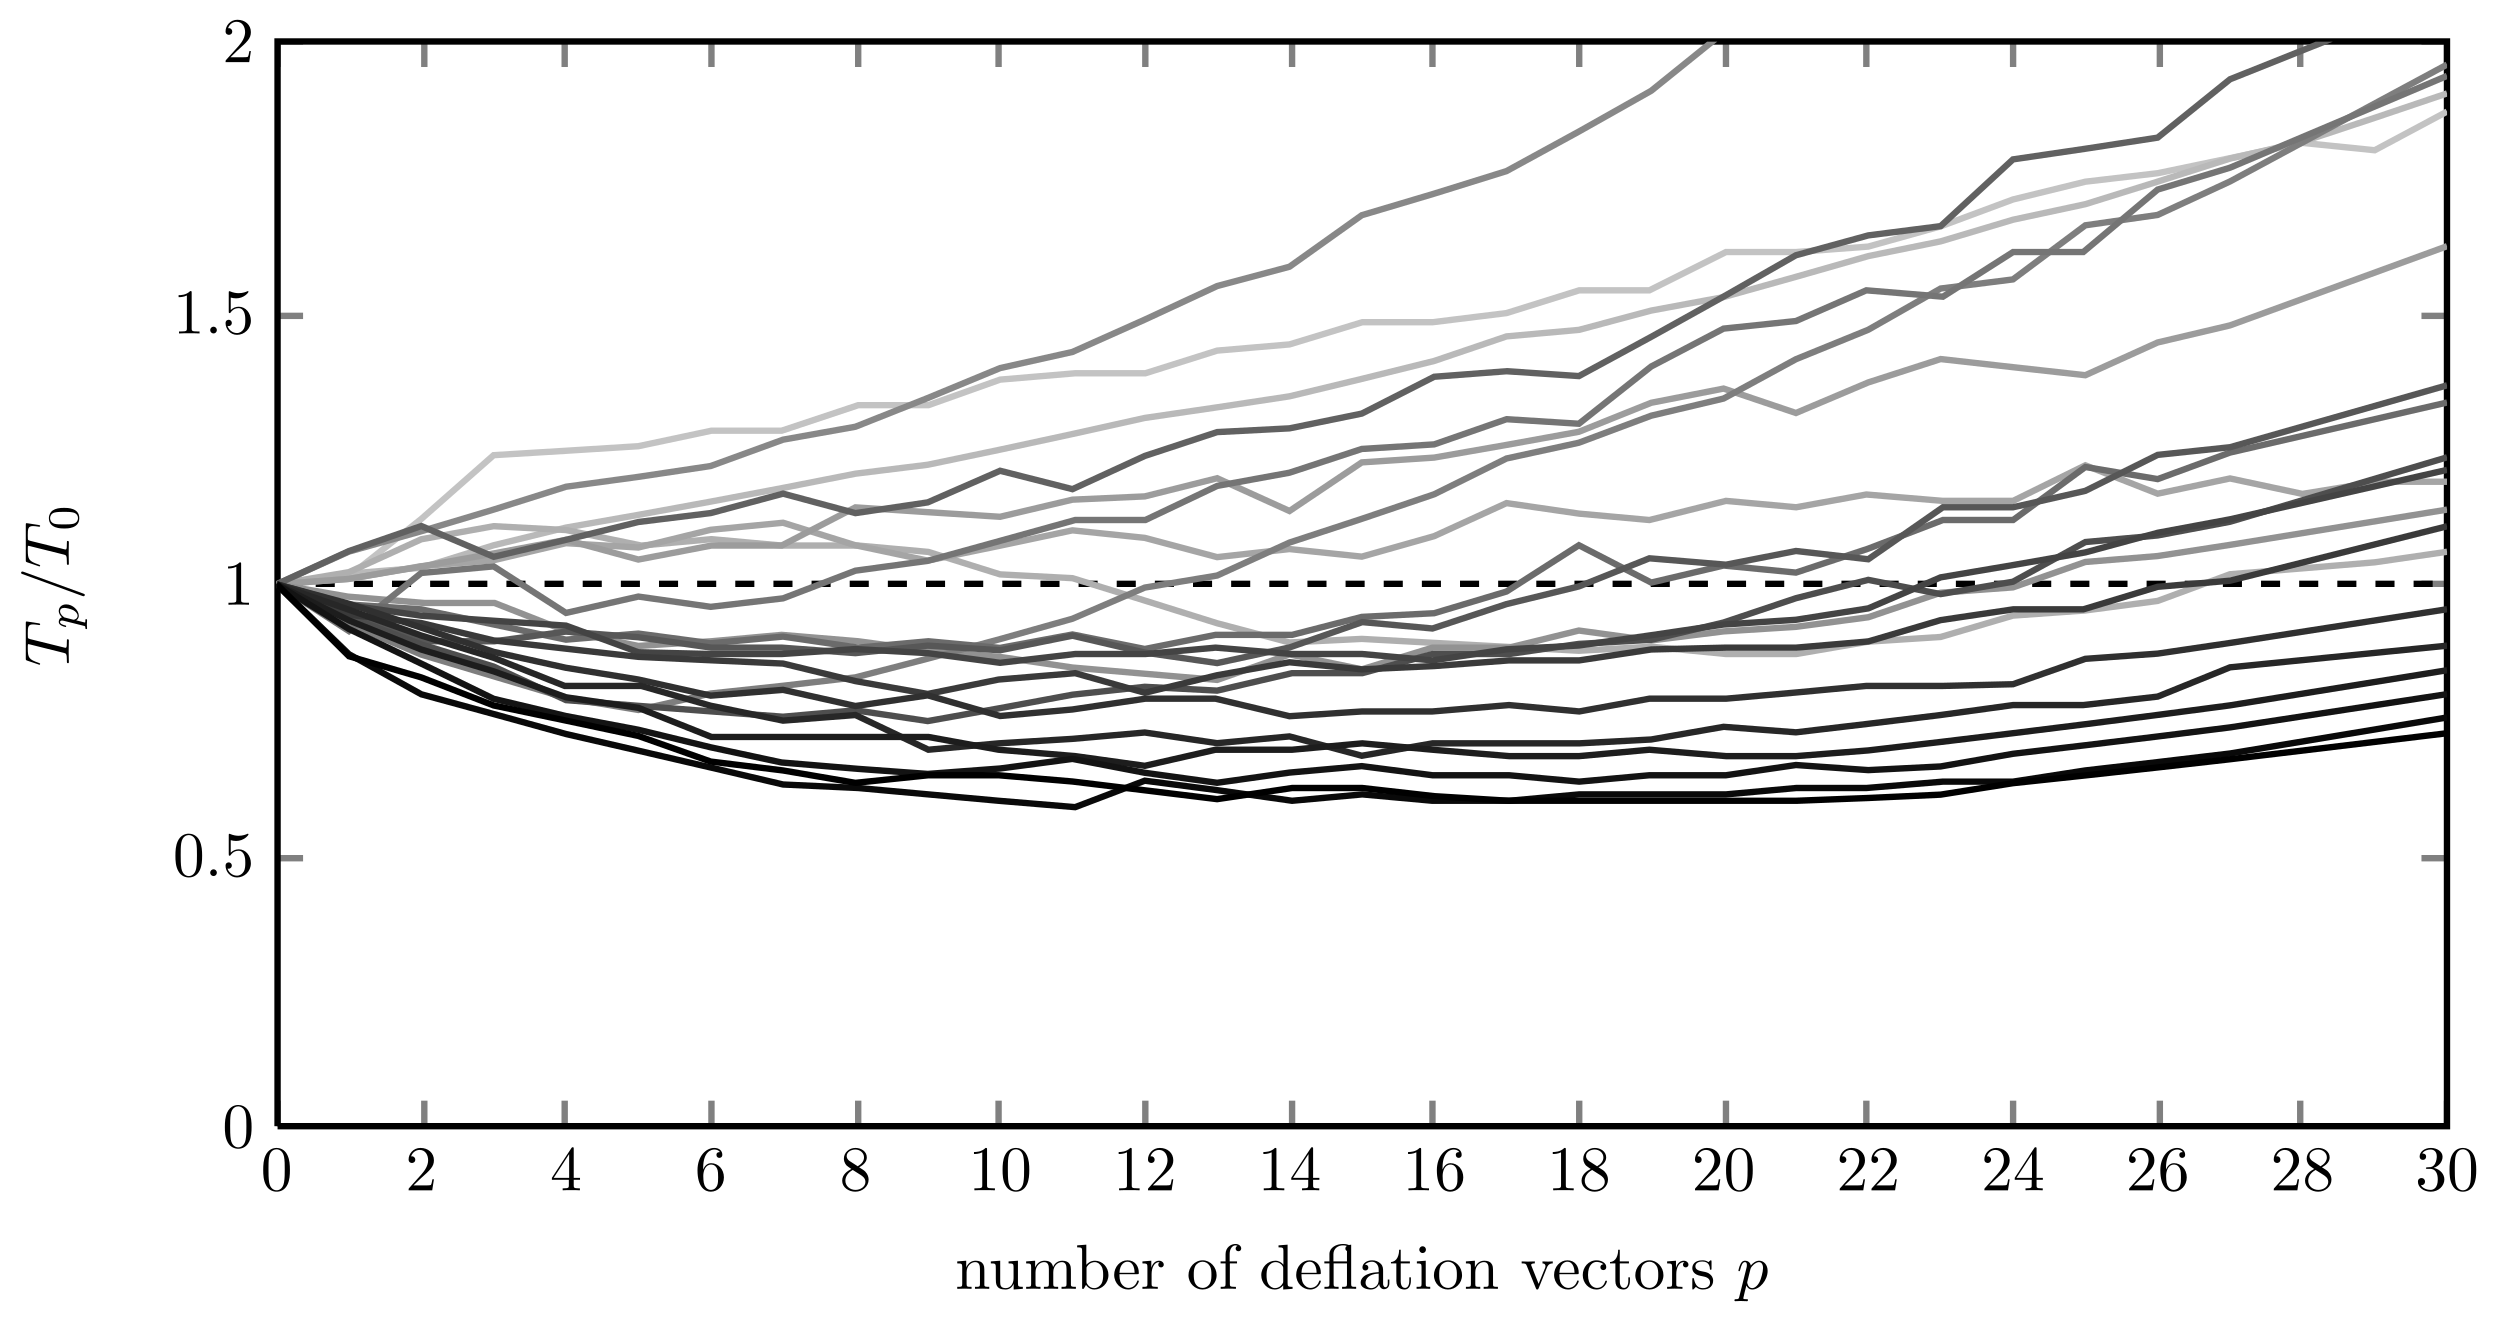 <?xml version="1.0" encoding="UTF-8"?>
<svg xmlns="http://www.w3.org/2000/svg" xmlns:xlink="http://www.w3.org/1999/xlink" width="391.809pt" height="207.248pt" viewBox="0 0 391.809 207.248" version="1.1">
<defs>
<g>
<symbol overflow="visible" id="glyph0-0">
<path style="stroke:none;" d=""/>
</symbol>
<symbol overflow="visible" id="glyph0-1">
<path style="stroke:none;" d="M 4.578 -3.188 C 4.578 -3.984 4.531 -4.781 4.188 -5.516 C 3.734 -6.484 2.906 -6.641 2.5 -6.641 C 1.891 -6.641 1.172 -6.375 0.75 -5.453 C 0.438 -4.766 0.391 -3.984 0.391 -3.188 C 0.391 -2.438 0.422 -1.547 0.844 -0.781 C 1.266 0.016 2 0.219 2.484 0.219 C 3.016 0.219 3.781 0.016 4.219 -0.938 C 4.531 -1.625 4.578 -2.406 4.578 -3.188 Z M 2.484 0 C 2.094 0 1.5 -0.25 1.328 -1.203 C 1.219 -1.797 1.219 -2.719 1.219 -3.312 C 1.219 -3.953 1.219 -4.609 1.297 -5.141 C 1.484 -6.328 2.234 -6.422 2.484 -6.422 C 2.812 -6.422 3.469 -6.234 3.656 -5.25 C 3.766 -4.688 3.766 -3.938 3.766 -3.312 C 3.766 -2.562 3.766 -1.891 3.656 -1.25 C 3.5 -0.297 2.938 0 2.484 0 Z "/>
</symbol>
<symbol overflow="visible" id="glyph0-2">
<path style="stroke:none;" d="M 1.266 -0.766 L 2.328 -1.797 C 3.875 -3.172 4.469 -3.703 4.469 -4.703 C 4.469 -5.844 3.578 -6.641 2.359 -6.641 C 1.234 -6.641 0.5 -5.719 0.5 -4.828 C 0.5 -4.281 1 -4.281 1.031 -4.281 C 1.203 -4.281 1.547 -4.391 1.547 -4.812 C 1.547 -5.062 1.359 -5.328 1.016 -5.328 C 0.938 -5.328 0.922 -5.328 0.891 -5.312 C 1.109 -5.969 1.656 -6.328 2.234 -6.328 C 3.141 -6.328 3.562 -5.516 3.562 -4.703 C 3.562 -3.906 3.078 -3.125 2.516 -2.5 L 0.609 -0.375 C 0.5 -0.266 0.5 -0.234 0.5 0 L 4.203 0 L 4.469 -1.734 L 4.234 -1.734 C 4.172 -1.438 4.109 -1 4 -0.844 C 3.938 -0.766 3.281 -0.766 3.062 -0.766 Z "/>
</symbol>
<symbol overflow="visible" id="glyph0-3">
<path style="stroke:none;" d="M 2.938 -1.641 L 2.938 -0.781 C 2.938 -0.422 2.906 -0.312 2.172 -0.312 L 1.969 -0.312 L 1.969 0 C 2.375 -0.031 2.891 -0.031 3.312 -0.031 C 3.734 -0.031 4.25 -0.031 4.672 0 L 4.672 -0.312 L 4.453 -0.312 C 3.719 -0.312 3.703 -0.422 3.703 -0.781 L 3.703 -1.641 L 4.688 -1.641 L 4.688 -1.953 L 3.703 -1.953 L 3.703 -6.484 C 3.703 -6.688 3.703 -6.75 3.531 -6.75 C 3.453 -6.75 3.422 -6.75 3.344 -6.625 L 0.281 -1.953 L 0.281 -1.641 Z M 2.984 -1.953 L 0.562 -1.953 L 2.984 -5.672 Z "/>
</symbol>
<symbol overflow="visible" id="glyph0-4">
<path style="stroke:none;" d="M 1.312 -3.266 L 1.312 -3.516 C 1.312 -6.031 2.547 -6.391 3.062 -6.391 C 3.297 -6.391 3.719 -6.328 3.938 -5.984 C 3.781 -5.984 3.391 -5.984 3.391 -5.547 C 3.391 -5.234 3.625 -5.078 3.844 -5.078 C 4 -5.078 4.312 -5.172 4.312 -5.562 C 4.312 -6.156 3.875 -6.641 3.047 -6.641 C 1.766 -6.641 0.422 -5.359 0.422 -3.156 C 0.422 -0.484 1.578 0.219 2.5 0.219 C 3.609 0.219 4.562 -0.719 4.562 -2.031 C 4.562 -3.297 3.672 -4.25 2.562 -4.25 C 1.891 -4.25 1.516 -3.75 1.312 -3.266 Z M 2.5 -0.062 C 1.875 -0.062 1.578 -0.656 1.516 -0.812 C 1.328 -1.281 1.328 -2.078 1.328 -2.25 C 1.328 -3.031 1.656 -4.031 2.547 -4.031 C 2.719 -4.031 3.172 -4.031 3.484 -3.406 C 3.656 -3.047 3.656 -2.531 3.656 -2.047 C 3.656 -1.562 3.656 -1.062 3.484 -0.703 C 3.188 -0.109 2.734 -0.062 2.5 -0.062 Z "/>
</symbol>
<symbol overflow="visible" id="glyph0-5">
<path style="stroke:none;" d="M 1.625 -4.562 C 1.172 -4.859 1.125 -5.188 1.125 -5.359 C 1.125 -5.969 1.781 -6.391 2.484 -6.391 C 3.203 -6.391 3.844 -5.875 3.844 -5.156 C 3.844 -4.578 3.453 -4.109 2.859 -3.766 Z M 3.078 -3.609 C 3.797 -3.984 4.281 -4.5 4.281 -5.156 C 4.281 -6.078 3.406 -6.641 2.5 -6.641 C 1.5 -6.641 0.688 -5.906 0.688 -4.969 C 0.688 -4.797 0.703 -4.344 1.125 -3.875 C 1.234 -3.766 1.609 -3.516 1.859 -3.344 C 1.281 -3.047 0.422 -2.5 0.422 -1.5 C 0.422 -0.453 1.438 0.219 2.484 0.219 C 3.609 0.219 4.562 -0.609 4.562 -1.672 C 4.562 -2.031 4.453 -2.484 4.062 -2.906 C 3.875 -3.109 3.719 -3.203 3.078 -3.609 Z M 2.078 -3.188 L 3.312 -2.406 C 3.594 -2.219 4.062 -1.922 4.062 -1.312 C 4.062 -0.578 3.312 -0.062 2.5 -0.062 C 1.641 -0.062 0.922 -0.672 0.922 -1.5 C 0.922 -2.078 1.234 -2.719 2.078 -3.188 Z "/>
</symbol>
<symbol overflow="visible" id="glyph0-6">
<path style="stroke:none;" d="M 2.938 -6.375 C 2.938 -6.625 2.938 -6.641 2.703 -6.641 C 2.078 -6 1.203 -6 0.891 -6 L 0.891 -5.688 C 1.094 -5.688 1.672 -5.688 2.188 -5.953 L 2.188 -0.781 C 2.188 -0.422 2.156 -0.312 1.266 -0.312 L 0.953 -0.312 L 0.953 0 C 1.297 -0.031 2.156 -0.031 2.562 -0.031 C 2.953 -0.031 3.828 -0.031 4.172 0 L 4.172 -0.312 L 3.859 -0.312 C 2.953 -0.312 2.938 -0.422 2.938 -0.781 Z "/>
</symbol>
<symbol overflow="visible" id="glyph0-7">
<path style="stroke:none;" d="M 2.891 -3.516 C 3.703 -3.781 4.281 -4.469 4.281 -5.266 C 4.281 -6.078 3.406 -6.641 2.453 -6.641 C 1.453 -6.641 0.688 -6.047 0.688 -5.281 C 0.688 -4.953 0.906 -4.766 1.203 -4.766 C 1.5 -4.766 1.703 -4.984 1.703 -5.281 C 1.703 -5.766 1.234 -5.766 1.094 -5.766 C 1.391 -6.266 2.047 -6.391 2.406 -6.391 C 2.828 -6.391 3.375 -6.172 3.375 -5.281 C 3.375 -5.156 3.344 -4.578 3.094 -4.141 C 2.797 -3.656 2.453 -3.625 2.203 -3.625 C 2.125 -3.609 1.891 -3.594 1.812 -3.594 C 1.734 -3.578 1.672 -3.562 1.672 -3.469 C 1.672 -3.359 1.734 -3.359 1.906 -3.359 L 2.344 -3.359 C 3.156 -3.359 3.531 -2.688 3.531 -1.703 C 3.531 -0.344 2.844 -0.062 2.406 -0.062 C 1.969 -0.062 1.219 -0.234 0.875 -0.812 C 1.219 -0.766 1.531 -0.984 1.531 -1.359 C 1.531 -1.719 1.266 -1.922 0.984 -1.922 C 0.734 -1.922 0.422 -1.781 0.422 -1.344 C 0.422 -0.438 1.344 0.219 2.438 0.219 C 3.656 0.219 4.562 -0.688 4.562 -1.703 C 4.562 -2.516 3.922 -3.297 2.891 -3.516 Z "/>
</symbol>
<symbol overflow="visible" id="glyph0-8">
<path style="stroke:none;" d="M 4.469 -2 C 4.469 -3.188 3.656 -4.188 2.578 -4.188 C 2.109 -4.188 1.672 -4.031 1.312 -3.672 L 1.312 -5.625 C 1.516 -5.562 1.844 -5.5 2.156 -5.5 C 3.391 -5.5 4.094 -6.406 4.094 -6.531 C 4.094 -6.594 4.062 -6.641 3.984 -6.641 C 3.984 -6.641 3.953 -6.641 3.906 -6.609 C 3.703 -6.516 3.219 -6.312 2.547 -6.312 C 2.156 -6.312 1.688 -6.391 1.219 -6.594 C 1.141 -6.625 1.125 -6.625 1.109 -6.625 C 1 -6.625 1 -6.547 1 -6.391 L 1 -3.438 C 1 -3.266 1 -3.188 1.141 -3.188 C 1.219 -3.188 1.234 -3.203 1.281 -3.266 C 1.391 -3.422 1.75 -3.969 2.562 -3.969 C 3.078 -3.969 3.328 -3.516 3.406 -3.328 C 3.562 -2.953 3.594 -2.578 3.594 -2.078 C 3.594 -1.719 3.594 -1.125 3.344 -0.703 C 3.109 -0.312 2.734 -0.062 2.281 -0.062 C 1.562 -0.062 0.984 -0.594 0.812 -1.172 C 0.844 -1.172 0.875 -1.156 0.984 -1.156 C 1.312 -1.156 1.484 -1.406 1.484 -1.641 C 1.484 -1.891 1.312 -2.141 0.984 -2.141 C 0.844 -2.141 0.5 -2.062 0.5 -1.609 C 0.5 -0.75 1.188 0.219 2.297 0.219 C 3.453 0.219 4.469 -0.734 4.469 -2 Z "/>
</symbol>
<symbol overflow="visible" id="glyph0-9">
<path style="stroke:none;" d="M 1.094 -3.422 L 1.094 -0.75 C 1.094 -0.312 0.984 -0.312 0.312 -0.312 L 0.312 0 C 0.672 -0.016 1.172 -0.031 1.453 -0.031 C 1.703 -0.031 2.219 -0.016 2.562 0 L 2.562 -0.312 C 1.891 -0.312 1.781 -0.312 1.781 -0.75 L 1.781 -2.594 C 1.781 -3.625 2.5 -4.188 3.125 -4.188 C 3.766 -4.188 3.875 -3.656 3.875 -3.078 L 3.875 -0.75 C 3.875 -0.312 3.766 -0.312 3.094 -0.312 L 3.094 0 C 3.438 -0.016 3.953 -0.031 4.219 -0.031 C 4.469 -0.031 5 -0.016 5.328 0 L 5.328 -0.312 C 4.812 -0.312 4.562 -0.312 4.562 -0.609 L 4.562 -2.516 C 4.562 -3.375 4.562 -3.672 4.25 -4.031 C 4.109 -4.203 3.781 -4.406 3.203 -4.406 C 2.469 -4.406 2 -3.984 1.719 -3.359 L 1.719 -4.406 L 0.312 -4.297 L 0.312 -3.984 C 1.016 -3.984 1.094 -3.922 1.094 -3.422 Z "/>
</symbol>
<symbol overflow="visible" id="glyph0-10">
<path style="stroke:none;" d="M 3.891 -0.781 L 3.891 0.109 L 5.328 0 L 5.328 -0.312 C 4.641 -0.312 4.562 -0.375 4.562 -0.875 L 4.562 -4.406 L 3.094 -4.297 L 3.094 -3.984 C 3.781 -3.984 3.875 -3.922 3.875 -3.422 L 3.875 -1.656 C 3.875 -0.781 3.391 -0.109 2.656 -0.109 C 1.828 -0.109 1.781 -0.578 1.781 -1.094 L 1.781 -4.406 L 0.312 -4.297 L 0.312 -3.984 C 1.094 -3.984 1.094 -3.953 1.094 -3.078 L 1.094 -1.578 C 1.094 -0.797 1.094 0.109 2.609 0.109 C 3.172 0.109 3.609 -0.172 3.891 -0.781 Z "/>
</symbol>
<symbol overflow="visible" id="glyph0-11">
<path style="stroke:none;" d="M 1.094 -3.422 L 1.094 -0.75 C 1.094 -0.312 0.984 -0.312 0.312 -0.312 L 0.312 0 C 0.672 -0.016 1.172 -0.031 1.453 -0.031 C 1.703 -0.031 2.219 -0.016 2.562 0 L 2.562 -0.312 C 1.891 -0.312 1.781 -0.312 1.781 -0.75 L 1.781 -2.594 C 1.781 -3.625 2.5 -4.188 3.125 -4.188 C 3.766 -4.188 3.875 -3.656 3.875 -3.078 L 3.875 -0.75 C 3.875 -0.312 3.766 -0.312 3.094 -0.312 L 3.094 0 C 3.438 -0.016 3.953 -0.031 4.219 -0.031 C 4.469 -0.031 5 -0.016 5.328 0 L 5.328 -0.312 C 4.672 -0.312 4.562 -0.312 4.562 -0.75 L 4.562 -2.594 C 4.562 -3.625 5.266 -4.188 5.906 -4.188 C 6.531 -4.188 6.641 -3.656 6.641 -3.078 L 6.641 -0.75 C 6.641 -0.312 6.531 -0.312 5.859 -0.312 L 5.859 0 C 6.203 -0.016 6.719 -0.031 6.984 -0.031 C 7.25 -0.031 7.766 -0.016 8.109 0 L 8.109 -0.312 C 7.594 -0.312 7.344 -0.312 7.328 -0.609 L 7.328 -2.516 C 7.328 -3.375 7.328 -3.672 7.016 -4.031 C 6.875 -4.203 6.547 -4.406 5.969 -4.406 C 5.141 -4.406 4.688 -3.812 4.531 -3.422 C 4.391 -4.297 3.656 -4.406 3.203 -4.406 C 2.469 -4.406 2 -3.984 1.719 -3.359 L 1.719 -4.406 L 0.312 -4.297 L 0.312 -3.984 C 1.016 -3.984 1.094 -3.922 1.094 -3.422 Z "/>
</symbol>
<symbol overflow="visible" id="glyph0-12">
<path style="stroke:none;" d="M 1.719 -3.766 L 1.719 -6.922 L 0.281 -6.812 L 0.281 -6.5 C 0.984 -6.5 1.062 -6.438 1.062 -5.938 L 1.062 0 L 1.312 0 C 1.312 -0.016 1.391 -0.156 1.672 -0.625 C 1.812 -0.391 2.234 0.109 2.969 0.109 C 4.156 0.109 5.188 -0.875 5.188 -2.156 C 5.188 -3.422 4.219 -4.406 3.078 -4.406 C 2.297 -4.406 1.875 -3.938 1.719 -3.766 Z M 1.75 -1.141 L 1.75 -3.188 C 1.75 -3.375 1.75 -3.391 1.859 -3.547 C 2.25 -4.109 2.797 -4.188 3.031 -4.188 C 3.484 -4.188 3.844 -3.922 4.078 -3.547 C 4.344 -3.141 4.359 -2.578 4.359 -2.156 C 4.359 -1.797 4.344 -1.203 4.062 -0.75 C 3.844 -0.438 3.469 -0.109 2.938 -0.109 C 2.484 -0.109 2.125 -0.344 1.891 -0.719 C 1.75 -0.922 1.75 -0.953 1.75 -1.141 Z "/>
</symbol>
<symbol overflow="visible" id="glyph0-13">
<path style="stroke:none;" d="M 1.109 -2.516 C 1.172 -4 2.016 -4.25 2.359 -4.25 C 3.375 -4.25 3.484 -2.906 3.484 -2.516 Z M 1.109 -2.297 L 3.891 -2.297 C 4.109 -2.297 4.141 -2.297 4.141 -2.516 C 4.141 -3.5 3.594 -4.469 2.359 -4.469 C 1.203 -4.469 0.281 -3.438 0.281 -2.188 C 0.281 -0.859 1.328 0.109 2.469 0.109 C 3.688 0.109 4.141 -1 4.141 -1.188 C 4.141 -1.281 4.062 -1.312 4 -1.312 C 3.922 -1.312 3.891 -1.25 3.875 -1.172 C 3.531 -0.141 2.625 -0.141 2.531 -0.141 C 2.031 -0.141 1.641 -0.438 1.406 -0.812 C 1.109 -1.281 1.109 -1.938 1.109 -2.297 Z "/>
</symbol>
<symbol overflow="visible" id="glyph0-14">
<path style="stroke:none;" d="M 1.672 -3.312 L 1.672 -4.406 L 0.281 -4.297 L 0.281 -3.984 C 0.984 -3.984 1.062 -3.922 1.062 -3.422 L 1.062 -0.75 C 1.062 -0.312 0.953 -0.312 0.281 -0.312 L 0.281 0 C 0.672 -0.016 1.141 -0.031 1.422 -0.031 C 1.812 -0.031 2.281 -0.031 2.688 0 L 2.688 -0.312 L 2.469 -0.312 C 1.734 -0.312 1.719 -0.422 1.719 -0.781 L 1.719 -2.312 C 1.719 -3.297 2.141 -4.188 2.891 -4.188 C 2.953 -4.188 2.984 -4.188 3 -4.172 C 2.969 -4.172 2.766 -4.047 2.766 -3.781 C 2.766 -3.516 2.984 -3.359 3.203 -3.359 C 3.375 -3.359 3.625 -3.484 3.625 -3.797 C 3.625 -4.109 3.312 -4.406 2.891 -4.406 C 2.156 -4.406 1.797 -3.734 1.672 -3.312 Z "/>
</symbol>
<symbol overflow="visible" id="glyph0-15">
<path style="stroke:none;" d="M 4.688 -2.141 C 4.688 -3.406 3.703 -4.469 2.5 -4.469 C 1.25 -4.469 0.281 -3.375 0.281 -2.141 C 0.281 -0.844 1.312 0.109 2.484 0.109 C 3.688 0.109 4.688 -0.875 4.688 -2.141 Z M 2.5 -0.141 C 2.062 -0.141 1.625 -0.344 1.359 -0.812 C 1.109 -1.25 1.109 -1.859 1.109 -2.219 C 1.109 -2.609 1.109 -3.141 1.344 -3.578 C 1.609 -4.031 2.078 -4.25 2.484 -4.25 C 2.922 -4.25 3.344 -4.031 3.609 -3.594 C 3.875 -3.172 3.875 -2.594 3.875 -2.219 C 3.875 -1.859 3.875 -1.312 3.656 -0.875 C 3.422 -0.422 2.984 -0.141 2.5 -0.141 Z "/>
</symbol>
<symbol overflow="visible" id="glyph0-16">
<path style="stroke:none;" d="M 1.75 -4.297 L 1.75 -5.453 C 1.75 -6.328 2.219 -6.812 2.656 -6.812 C 2.688 -6.812 2.844 -6.812 2.984 -6.734 C 2.875 -6.703 2.688 -6.562 2.688 -6.312 C 2.688 -6.094 2.844 -5.891 3.125 -5.891 C 3.406 -5.891 3.562 -6.094 3.562 -6.328 C 3.562 -6.703 3.188 -7.031 2.656 -7.031 C 1.969 -7.031 1.109 -6.5 1.109 -5.438 L 1.109 -4.297 L 0.328 -4.297 L 0.328 -3.984 L 1.109 -3.984 L 1.109 -0.75 C 1.109 -0.312 1 -0.312 0.344 -0.312 L 0.344 0 C 0.734 -0.016 1.203 -0.031 1.469 -0.031 C 1.875 -0.031 2.344 -0.031 2.734 0 L 2.734 -0.312 L 2.531 -0.312 C 1.797 -0.312 1.781 -0.422 1.781 -0.781 L 1.781 -3.984 L 2.906 -3.984 L 2.906 -4.297 Z "/>
</symbol>
<symbol overflow="visible" id="glyph0-17">
<path style="stroke:none;" d="M 3.781 -0.547 L 3.781 0.109 L 5.25 0 L 5.25 -0.312 C 4.562 -0.312 4.469 -0.375 4.469 -0.875 L 4.469 -6.922 L 3.047 -6.812 L 3.047 -6.5 C 3.734 -6.5 3.812 -6.438 3.812 -5.938 L 3.812 -3.781 C 3.531 -4.141 3.094 -4.406 2.562 -4.406 C 1.391 -4.406 0.344 -3.422 0.344 -2.141 C 0.344 -0.875 1.312 0.109 2.453 0.109 C 3.094 0.109 3.531 -0.234 3.781 -0.547 Z M 3.781 -3.219 L 3.781 -1.172 C 3.781 -1 3.781 -0.984 3.672 -0.812 C 3.375 -0.328 2.938 -0.109 2.5 -0.109 C 2.047 -0.109 1.688 -0.375 1.453 -0.75 C 1.203 -1.156 1.172 -1.719 1.172 -2.141 C 1.172 -2.5 1.188 -3.094 1.469 -3.547 C 1.688 -3.859 2.062 -4.188 2.609 -4.188 C 2.953 -4.188 3.375 -4.031 3.672 -3.594 C 3.781 -3.422 3.781 -3.406 3.781 -3.219 Z "/>
</symbol>
<symbol overflow="visible" id="glyph0-18">
<path style="stroke:none;" d="M 3.812 -3.984 L 3.812 -0.75 C 3.812 -0.312 3.703 -0.312 3.047 -0.312 L 3.047 0 C 3.375 -0.016 3.891 -0.031 4.141 -0.031 C 4.391 -0.031 4.891 -0.016 5.25 0 L 5.25 -0.312 C 4.578 -0.312 4.469 -0.312 4.469 -0.75 L 4.469 -6.922 L 4.109 -6.859 C 4.078 -6.859 4.062 -6.875 4.031 -6.891 C 3.703 -7.031 3.297 -7.031 3.188 -7.031 C 2.141 -7.031 1.062 -6.469 1.062 -5.438 L 1.062 -4.297 L 0.266 -4.297 L 0.266 -3.984 L 1.062 -3.984 L 1.062 -0.75 C 1.062 -0.312 0.953 -0.312 0.281 -0.312 L 0.281 0 C 0.609 -0.016 1.141 -0.031 1.391 -0.031 C 1.641 -0.031 2.125 -0.016 2.5 0 L 2.5 -0.312 C 1.828 -0.312 1.719 -0.312 1.719 -0.75 L 1.719 -3.984 Z M 3.812 -4.297 L 1.688 -4.297 L 1.688 -5.422 C 1.688 -6.344 2.438 -6.812 3.188 -6.812 C 3.266 -6.812 3.531 -6.812 3.812 -6.719 C 3.734 -6.672 3.562 -6.578 3.562 -6.312 C 3.562 -6.141 3.656 -5.984 3.812 -5.938 Z "/>
</symbol>
<symbol overflow="visible" id="glyph0-19">
<path style="stroke:none;" d="M 3.312 -0.75 C 3.359 -0.359 3.625 0.062 4.094 0.062 C 4.312 0.062 4.922 -0.078 4.922 -0.891 L 4.922 -1.453 L 4.672 -1.453 L 4.672 -0.891 C 4.672 -0.312 4.422 -0.25 4.312 -0.25 C 3.984 -0.25 3.938 -0.703 3.938 -0.75 L 3.938 -2.734 C 3.938 -3.156 3.938 -3.547 3.578 -3.922 C 3.188 -4.312 2.688 -4.469 2.219 -4.469 C 1.391 -4.469 0.703 -4 0.703 -3.344 C 0.703 -3.047 0.906 -2.875 1.172 -2.875 C 1.453 -2.875 1.625 -3.078 1.625 -3.328 C 1.625 -3.453 1.578 -3.781 1.109 -3.781 C 1.391 -4.141 1.875 -4.25 2.188 -4.25 C 2.688 -4.25 3.25 -3.859 3.25 -2.969 L 3.25 -2.609 C 2.734 -2.578 2.047 -2.547 1.422 -2.25 C 0.672 -1.906 0.422 -1.391 0.422 -0.953 C 0.422 -0.141 1.391 0.109 2.016 0.109 C 2.672 0.109 3.125 -0.297 3.312 -0.75 Z M 3.25 -2.391 L 3.25 -1.391 C 3.25 -0.453 2.531 -0.109 2.078 -0.109 C 1.594 -0.109 1.188 -0.453 1.188 -0.953 C 1.188 -1.5 1.609 -2.328 3.25 -2.391 Z "/>
</symbol>
<symbol overflow="visible" id="glyph0-20">
<path style="stroke:none;" d="M 1.719 -3.984 L 3.156 -3.984 L 3.156 -4.297 L 1.719 -4.297 L 1.719 -6.125 L 1.469 -6.125 C 1.469 -5.312 1.172 -4.25 0.188 -4.203 L 0.188 -3.984 L 1.031 -3.984 L 1.031 -1.234 C 1.031 -0.016 1.969 0.109 2.328 0.109 C 3.031 0.109 3.312 -0.594 3.312 -1.234 L 3.312 -1.797 L 3.062 -1.797 L 3.062 -1.25 C 3.062 -0.516 2.766 -0.141 2.391 -0.141 C 1.719 -0.141 1.719 -1.047 1.719 -1.219 Z "/>
</symbol>
<symbol overflow="visible" id="glyph0-21">
<path style="stroke:none;" d="M 1.766 -4.406 L 0.375 -4.297 L 0.375 -3.984 C 1.016 -3.984 1.109 -3.922 1.109 -3.438 L 1.109 -0.75 C 1.109 -0.312 1 -0.312 0.328 -0.312 L 0.328 0 C 0.641 -0.016 1.188 -0.031 1.422 -0.031 C 1.781 -0.031 2.125 -0.016 2.469 0 L 2.469 -0.312 C 1.797 -0.312 1.766 -0.359 1.766 -0.75 Z M 1.797 -6.141 C 1.797 -6.453 1.562 -6.672 1.281 -6.672 C 0.969 -6.672 0.75 -6.406 0.75 -6.141 C 0.75 -5.875 0.969 -5.609 1.281 -5.609 C 1.562 -5.609 1.797 -5.828 1.797 -6.141 Z "/>
</symbol>
<symbol overflow="visible" id="glyph0-22">
<path style="stroke:none;" d="M 4.141 -3.312 C 4.234 -3.547 4.406 -3.984 5.062 -3.984 L 5.062 -4.297 C 4.828 -4.281 4.547 -4.266 4.312 -4.266 C 4.078 -4.266 3.625 -4.281 3.453 -4.297 L 3.453 -3.984 C 3.812 -3.984 3.922 -3.75 3.922 -3.562 C 3.922 -3.469 3.906 -3.422 3.875 -3.312 L 2.844 -0.781 L 1.734 -3.562 C 1.672 -3.688 1.672 -3.703 1.672 -3.734 C 1.672 -3.984 2.062 -3.984 2.25 -3.984 L 2.25 -4.297 C 1.938 -4.281 1.391 -4.266 1.156 -4.266 C 0.891 -4.266 0.484 -4.281 0.188 -4.297 L 0.188 -3.984 C 0.812 -3.984 0.859 -3.922 0.984 -3.625 L 2.422 -0.078 C 2.484 0.062 2.5 0.109 2.625 0.109 C 2.766 0.109 2.797 0.016 2.844 -0.078 Z "/>
</symbol>
<symbol overflow="visible" id="glyph0-23">
<path style="stroke:none;" d="M 1.172 -2.172 C 1.172 -3.797 1.984 -4.219 2.516 -4.219 C 2.609 -4.219 3.234 -4.203 3.578 -3.844 C 3.172 -3.812 3.109 -3.516 3.109 -3.391 C 3.109 -3.125 3.297 -2.938 3.562 -2.938 C 3.828 -2.938 4.031 -3.094 4.031 -3.406 C 4.031 -4.078 3.266 -4.469 2.5 -4.469 C 1.25 -4.469 0.344 -3.391 0.344 -2.156 C 0.344 -0.875 1.328 0.109 2.484 0.109 C 3.812 0.109 4.141 -1.094 4.141 -1.188 C 4.141 -1.281 4.031 -1.281 4 -1.281 C 3.922 -1.281 3.891 -1.25 3.875 -1.188 C 3.594 -0.266 2.938 -0.141 2.578 -0.141 C 2.047 -0.141 1.172 -0.562 1.172 -2.172 Z "/>
</symbol>
<symbol overflow="visible" id="glyph0-24">
<path style="stroke:none;" d="M 2.078 -1.938 C 2.297 -1.891 3.109 -1.734 3.109 -1.016 C 3.109 -0.516 2.766 -0.109 1.984 -0.109 C 1.141 -0.109 0.781 -0.672 0.594 -1.531 C 0.562 -1.656 0.562 -1.688 0.453 -1.688 C 0.328 -1.688 0.328 -1.625 0.328 -1.453 L 0.328 -0.125 C 0.328 0.047 0.328 0.109 0.438 0.109 C 0.484 0.109 0.5 0.094 0.688 -0.094 C 0.703 -0.109 0.703 -0.125 0.891 -0.312 C 1.328 0.094 1.781 0.109 1.984 0.109 C 3.125 0.109 3.594 -0.562 3.594 -1.281 C 3.594 -1.797 3.297 -2.109 3.172 -2.219 C 2.844 -2.547 2.453 -2.625 2.031 -2.703 C 1.469 -2.812 0.812 -2.938 0.812 -3.516 C 0.812 -3.875 1.062 -4.281 1.922 -4.281 C 3.016 -4.281 3.078 -3.375 3.094 -3.078 C 3.094 -2.984 3.188 -2.984 3.203 -2.984 C 3.344 -2.984 3.344 -3.031 3.344 -3.219 L 3.344 -4.234 C 3.344 -4.391 3.344 -4.469 3.234 -4.469 C 3.188 -4.469 3.156 -4.469 3.031 -4.344 C 3 -4.312 2.906 -4.219 2.859 -4.188 C 2.484 -4.469 2.078 -4.469 1.922 -4.469 C 0.703 -4.469 0.328 -3.797 0.328 -3.234 C 0.328 -2.891 0.484 -2.609 0.75 -2.391 C 1.078 -2.141 1.359 -2.078 2.078 -1.938 Z "/>
</symbol>
<symbol overflow="visible" id="glyph1-0">
<path style="stroke:none;" d=""/>
</symbol>
<symbol overflow="visible" id="glyph1-1">
<path style="stroke:none;" d="M 1.906 -0.531 C 1.906 -0.812 1.672 -1.062 1.391 -1.062 C 1.094 -1.062 0.859 -0.812 0.859 -0.531 C 0.859 -0.234 1.094 0 1.391 0 C 1.672 0 1.906 -0.234 1.906 -0.531 Z "/>
</symbol>
<symbol overflow="visible" id="glyph1-2">
<path style="stroke:none;" d="M 0.453 1.219 C 0.375 1.562 0.344 1.625 -0.094 1.625 C -0.203 1.625 -0.312 1.625 -0.312 1.812 C -0.312 1.891 -0.266 1.938 -0.188 1.938 C 0.078 1.938 0.375 1.906 0.641 1.906 C 0.984 1.906 1.312 1.938 1.641 1.938 C 1.688 1.938 1.812 1.938 1.812 1.734 C 1.812 1.625 1.719 1.625 1.578 1.625 C 1.078 1.625 1.078 1.562 1.078 1.469 C 1.078 1.344 1.5 -0.281 1.562 -0.531 C 1.688 -0.234 1.969 0.109 2.484 0.109 C 3.641 0.109 4.891 -1.344 4.891 -2.812 C 4.891 -3.75 4.312 -4.406 3.562 -4.406 C 3.062 -4.406 2.578 -4.047 2.25 -3.656 C 2.156 -4.203 1.719 -4.406 1.359 -4.406 C 0.891 -4.406 0.703 -4.016 0.625 -3.844 C 0.438 -3.5 0.312 -2.906 0.312 -2.875 C 0.312 -2.766 0.406 -2.766 0.422 -2.766 C 0.531 -2.766 0.531 -2.781 0.594 -3 C 0.766 -3.703 0.969 -4.188 1.328 -4.188 C 1.5 -4.188 1.641 -4.109 1.641 -3.734 C 1.641 -3.5 1.609 -3.391 1.562 -3.219 Z M 2.203 -3.109 C 2.266 -3.375 2.547 -3.656 2.719 -3.812 C 3.078 -4.109 3.359 -4.188 3.531 -4.188 C 3.922 -4.188 4.172 -3.844 4.172 -3.25 C 4.172 -2.656 3.844 -1.516 3.656 -1.141 C 3.312 -0.438 2.844 -0.109 2.469 -0.109 C 1.812 -0.109 1.688 -0.938 1.688 -1 C 1.688 -1.016 1.688 -1.031 1.719 -1.156 Z "/>
</symbol>
<symbol overflow="visible" id="glyph2-0">
<path style="stroke:none;" d=""/>
</symbol>
<symbol overflow="visible" id="glyph2-1">
<path style="stroke:none;" d="M -6.047 -4.25 C -6.328 -4.328 -6.391 -4.359 -6.422 -4.484 C -6.438 -4.578 -6.438 -4.906 -6.438 -5.109 C -6.438 -6.125 -6.406 -6.562 -5.625 -6.562 C -5.469 -6.562 -5.078 -6.531 -4.828 -6.484 C -4.781 -6.484 -4.672 -6.453 -4.641 -6.453 C -4.578 -6.453 -4.5 -6.484 -4.5 -6.578 C -4.5 -6.688 -4.578 -6.703 -4.734 -6.734 L -6.469 -7 C -6.516 -7.016 -6.609 -7.016 -6.641 -7.016 C -6.75 -7.016 -6.75 -6.922 -6.75 -6.75 L -6.75 -1.219 C -6.75 -0.984 -6.734 -0.969 -6.547 -0.891 L -4.797 -0.297 C -4.781 -0.297 -4.641 -0.234 -4.609 -0.234 C -4.562 -0.234 -4.5 -0.297 -4.5 -0.359 C -4.5 -0.453 -4.562 -0.469 -4.719 -0.531 C -6.266 -1.062 -6.438 -1.328 -6.438 -2.797 L -6.438 -3.188 C -6.438 -3.469 -6.406 -3.469 -6.312 -3.469 C -6.266 -3.469 -6.141 -3.438 -6.109 -3.422 L -0.781 -2.094 C -0.422 -2 -0.312 -1.969 -0.312 -0.906 C -0.312 -0.547 -0.312 -0.484 -0.125 -0.484 C 0 -0.484 0 -0.594 0 -0.656 C 0 -0.922 -0.016 -1.203 -0.016 -1.469 C -0.016 -1.75 -0.031 -2.047 -0.031 -2.328 C -0.031 -2.609 -0.016 -2.875 -0.016 -3.156 C -0.016 -3.438 0 -3.734 0 -4.016 C 0 -4.109 0 -4.234 -0.203 -4.234 C -0.312 -4.234 -0.312 -4.156 -0.312 -3.891 C -0.312 -3.656 -0.312 -3.516 -0.328 -3.266 C -0.359 -2.969 -0.391 -2.891 -0.547 -2.891 C -0.562 -2.891 -0.609 -2.891 -0.75 -2.938 Z "/>
</symbol>
<symbol overflow="visible" id="glyph2-2">
<path style="stroke:none;" d="M -7.094 -4.375 C -7.234 -4.422 -7.266 -4.422 -7.281 -4.422 C -7.391 -4.422 -7.484 -4.344 -7.484 -4.234 C -7.484 -4.156 -7.453 -4.094 -7.391 -4.062 L 2.109 -0.594 C 2.25 -0.547 2.281 -0.547 2.297 -0.547 C 2.406 -0.547 2.5 -0.641 2.5 -0.75 C 2.5 -0.875 2.422 -0.906 2.25 -0.969 Z "/>
</symbol>
<symbol overflow="visible" id="glyph3-0">
<path style="stroke:none;" d=""/>
</symbol>
<symbol overflow="visible" id="glyph3-1">
<path style="stroke:none;" d="M 0.844 -0.516 C 1.047 -0.469 1.094 -0.453 1.094 -0.188 C 1.094 -0.094 1.094 0 1.25 0 C 1.328 0 1.359 -0.062 1.359 -0.094 C 1.359 -0.266 1.328 -0.5 1.328 -0.688 C 1.328 -0.922 1.359 -1.188 1.359 -1.422 C 1.359 -1.484 1.328 -1.562 1.203 -1.562 C 1.094 -1.562 1.094 -1.469 1.094 -1.375 C 1.094 -1.219 1.094 -1.031 1.016 -1.031 C 0.984 -1.031 0.797 -1.094 0.703 -1.109 C 0.328 -1.203 -0.047 -1.297 -0.344 -1.375 C -0.203 -1.453 0.062 -1.672 0.062 -2.094 C 0.062 -2.938 -0.875 -3.875 -1.906 -3.875 C -2.719 -3.875 -3.078 -3.312 -3.078 -2.844 C -3.078 -2.406 -2.781 -2.031 -2.578 -1.844 C -2.984 -1.734 -3.078 -1.344 -3.078 -1.125 C -3.078 -0.859 -2.891 -0.688 -2.703 -0.578 C -2.469 -0.438 -2.047 -0.328 -2 -0.328 C -1.922 -0.328 -1.922 -0.422 -1.922 -0.453 C -1.922 -0.547 -1.938 -0.547 -2.125 -0.594 C -2.531 -0.703 -2.875 -0.844 -2.875 -1.109 C -2.875 -1.297 -2.719 -1.344 -2.531 -1.344 C -2.453 -1.344 -2.375 -1.328 -2.328 -1.312 Z M -2.234 -1.844 C -2.781 -2.25 -2.875 -2.594 -2.875 -2.812 C -2.875 -3.094 -2.672 -3.328 -2.203 -3.328 C -1.922 -3.328 -1.203 -3.172 -0.797 -2.969 C -0.453 -2.781 -0.125 -2.453 -0.125 -2.094 C -0.125 -1.594 -0.656 -1.469 -0.734 -1.469 C -0.766 -1.469 -0.812 -1.484 -0.844 -1.484 Z "/>
</symbol>
<symbol overflow="visible" id="glyph4-0">
<path style="stroke:none;" d=""/>
</symbol>
<symbol overflow="visible" id="glyph4-1">
<path style="stroke:none;" d="M -2.219 -3.594 C -2.984 -3.594 -3.547 -3.5 -4.031 -3.188 C -4.344 -2.969 -4.625 -2.531 -4.625 -1.984 C -4.625 -0.359 -2.719 -0.359 -2.219 -0.359 C -1.719 -0.359 0.141 -0.359 0.141 -1.984 C 0.141 -3.594 -1.719 -3.594 -2.219 -3.594 Z M -0.062 -1.984 C -0.062 -1.656 -0.25 -1.234 -0.812 -1.094 C -1.219 -1 -1.797 -1 -2.312 -1 C -2.828 -1 -3.359 -1 -3.734 -1.094 C -4.281 -1.25 -4.438 -1.688 -4.438 -1.984 C -4.438 -2.359 -4.203 -2.719 -3.797 -2.844 C -3.422 -2.953 -2.922 -2.969 -2.312 -2.969 C -1.797 -2.969 -1.281 -2.969 -0.844 -2.875 C -0.203 -2.734 -0.062 -2.266 -0.062 -1.984 Z "/>
</symbol>
</g>
<clipPath id="clip1">
  <path d="M 43.352 6 L 383.512 6 L 383.512 177 L 43.352 177 Z "/>
</clipPath>
<clipPath id="clip2">
  <path d="M 43 6.527 L 384 6.527 L 384 176.609 L 43 176.609 Z "/>
</clipPath>
<clipPath id="clip3">
  <path d="M 43.352 91 L 383.512 91 L 383.512 92 L 43.352 92 Z "/>
</clipPath>
<clipPath id="clip4">
  <path d="M 43.352 6.527 L 383.512 6.527 L 383.512 106 L 43.352 106 Z "/>
</clipPath>
<clipPath id="clip5">
  <path d="M 43.352 68 L 383.512 68 L 383.512 117 L 43.352 117 Z "/>
</clipPath>
<clipPath id="clip6">
  <path d="M 43.352 58 L 383.512 58 L 383.512 106 L 43.352 106 Z "/>
</clipPath>
<clipPath id="clip7">
  <path d="M 43.352 24 L 383.512 24 L 383.512 106 L 43.352 106 Z "/>
</clipPath>
<clipPath id="clip8">
  <path d="M 43.352 65 L 383.512 65 L 383.512 121 L 43.352 121 Z "/>
</clipPath>
<clipPath id="clip9">
  <path d="M 43.352 6.527 L 383.512 6.527 L 383.512 106 L 43.352 106 Z "/>
</clipPath>
<clipPath id="clip10">
  <path d="M 43.352 6.527 L 383.512 6.527 L 383.512 126 L 43.352 126 Z "/>
</clipPath>
<clipPath id="clip11">
  <path d="M 43.352 6.527 L 383.512 6.527 L 383.512 114 L 43.352 114 Z "/>
</clipPath>
<clipPath id="clip12">
  <path d="M 43.352 48 L 383.512 48 L 383.512 116 L 43.352 116 Z "/>
</clipPath>
<clipPath id="clip13">
  <path d="M 43.352 6.527 L 383.512 6.527 L 383.512 106 L 43.352 106 Z "/>
</clipPath>
<clipPath id="clip14">
  <path d="M 43.352 46 L 383.512 46 L 383.512 119 L 43.352 119 Z "/>
</clipPath>
<clipPath id="clip15">
  <path d="M 43.352 57 L 383.512 57 L 383.512 128 L 43.352 128 Z "/>
</clipPath>
<clipPath id="clip16">
  <path d="M 43.352 59 L 383.512 59 L 383.512 119 L 43.352 119 Z "/>
</clipPath>
<clipPath id="clip17">
  <path d="M 43.352 68 L 383.512 68 L 383.512 123 L 43.352 123 Z "/>
</clipPath>
<clipPath id="clip18">
  <path d="M 43.352 77 L 383.512 77 L 383.512 127 L 43.352 127 Z "/>
</clipPath>
<clipPath id="clip19">
  <path d="M 43.352 77 L 383.512 77 L 383.512 133 L 43.352 133 Z "/>
</clipPath>
<clipPath id="clip20">
  <path d="M 43.352 77 L 383.512 77 L 383.512 135 L 43.352 135 Z "/>
</clipPath>
<clipPath id="clip21">
  <path d="M 43.352 77 L 383.512 77 L 383.512 137 L 43.352 137 Z "/>
</clipPath>
<clipPath id="clip22">
  <path d="M 43.352 77 L 383.512 77 L 383.512 141 L 43.352 141 Z "/>
</clipPath>
<clipPath id="clip23">
  <path d="M 43.352 77 L 383.512 77 L 383.512 140 L 43.352 140 Z "/>
</clipPath>
</defs>
<g id="surface1">
<g clip-path="url(#clip1)" clip-rule="nonzero">
<path style="fill:none;stroke-width:1;stroke-linecap:butt;stroke-linejoin:miter;stroke:rgb(50%,50%,50%);stroke-opacity:1;stroke-miterlimit:10;" d="M 0.149 0.108 L 0.149 4.108 M 0.149 170.108 L 0.149 166.108 M 23.149 0.108 L 23.149 4.108 M 23.149 170.108 L 23.149 166.108 M 45.149 0.108 L 45.149 4.108 M 45.149 170.108 L 45.149 166.108 M 68.149 0.108 L 68.149 4.108 M 68.149 170.108 L 68.149 166.108 M 91.149 0.108 L 91.149 4.108 M 91.149 170.108 L 91.149 166.108 M 113.149 0.108 L 113.149 4.108 M 113.149 170.108 L 113.149 166.108 M 136.149 0.108 L 136.149 4.108 M 136.149 170.108 L 136.149 166.108 M 159.149 0.108 L 159.149 4.108 M 159.149 170.108 L 159.149 166.108 M 181.149 0.108 L 181.149 4.108 M 181.149 170.108 L 181.149 166.108 M 204.149 0.108 L 204.149 4.108 M 204.149 170.108 L 204.149 166.108 M 227.149 0.108 L 227.149 4.108 M 227.149 170.108 L 227.149 166.108 M 249.149 0.108 L 249.149 4.108 M 249.149 170.108 L 249.149 166.108 M 272.149 0.108 L 272.149 4.108 M 272.149 170.108 L 272.149 166.108 M 295.149 0.108 L 295.149 4.108 M 295.149 170.108 L 295.149 166.108 M 317.149 0.108 L 317.149 4.108 M 317.149 170.108 L 317.149 166.108 M 340.149 0.108 L 340.149 4.108 M 340.149 170.108 L 340.149 166.108 " transform="matrix(1,0,0,-1,43.351,176.608)"/>
</g>
<g clip-path="url(#clip2)" clip-rule="nonzero">
<path style="fill:none;stroke-width:1;stroke-linecap:butt;stroke-linejoin:miter;stroke:rgb(50%,50%,50%);stroke-opacity:1;stroke-miterlimit:10;" d="M 0.149 0.108 L 4.149 0.108 M 340.149 0.108 L 336.149 0.108 M 0.149 42.108 L 4.149 42.108 M 340.149 42.108 L 336.149 42.108 M 0.149 85.108 L 4.149 85.108 M 340.149 85.108 L 336.149 85.108 M 0.149 127.108 L 4.149 127.108 M 340.149 127.108 L 336.149 127.108 M 0.149 170.108 L 4.149 170.108 M 340.149 170.108 L 336.149 170.108 " transform="matrix(1,0,0,-1,43.351,176.608)"/>
</g>
<path style="fill:none;stroke-width:1;stroke-linecap:butt;stroke-linejoin:miter;stroke:rgb(0%,0%,0%);stroke-opacity:1;stroke-miterlimit:10;" d="M 0.149 0.108 L 0.149 170.108 L 340.149 170.108 L 340.149 0.108 L 0.149 0.108 " transform="matrix(1,0,0,-1,43.351,176.608)"/>
<g style="fill:rgb(0%,0%,0%);fill-opacity:1;">
  <use xlink:href="#glyph0-1" x="40.86" y="186.548"/>
</g>
<g style="fill:rgb(0%,0%,0%);fill-opacity:1;">
  <use xlink:href="#glyph0-2" x="63.537" y="186.548"/>
</g>
<g style="fill:rgb(0%,0%,0%);fill-opacity:1;">
  <use xlink:href="#glyph0-3" x="86.214" y="186.548"/>
</g>
<g style="fill:rgb(0%,0%,0%);fill-opacity:1;">
  <use xlink:href="#glyph0-4" x="108.892" y="186.548"/>
</g>
<g style="fill:rgb(0%,0%,0%);fill-opacity:1;">
  <use xlink:href="#glyph0-5" x="131.569" y="186.548"/>
</g>
<g style="fill:rgb(0%,0%,0%);fill-opacity:1;">
  <use xlink:href="#glyph0-6" x="151.755" y="186.548"/>
  <use xlink:href="#glyph0-1" x="156.736" y="186.548"/>
</g>
<g style="fill:rgb(0%,0%,0%);fill-opacity:1;">
  <use xlink:href="#glyph0-6" x="174.432" y="186.548"/>
  <use xlink:href="#glyph0-2" x="179.413" y="186.548"/>
</g>
<g style="fill:rgb(0%,0%,0%);fill-opacity:1;">
  <use xlink:href="#glyph0-6" x="197.109" y="186.548"/>
  <use xlink:href="#glyph0-3" x="202.09" y="186.548"/>
</g>
<g style="fill:rgb(0%,0%,0%);fill-opacity:1;">
  <use xlink:href="#glyph0-6" x="219.786" y="186.548"/>
  <use xlink:href="#glyph0-4" x="224.767" y="186.548"/>
</g>
<g style="fill:rgb(0%,0%,0%);fill-opacity:1;">
  <use xlink:href="#glyph0-6" x="242.464" y="186.548"/>
  <use xlink:href="#glyph0-5" x="247.445" y="186.548"/>
</g>
<g style="fill:rgb(0%,0%,0%);fill-opacity:1;">
  <use xlink:href="#glyph0-2" x="265.141" y="186.548"/>
  <use xlink:href="#glyph0-1" x="270.122" y="186.548"/>
</g>
<g style="fill:rgb(0%,0%,0%);fill-opacity:1;">
  <use xlink:href="#glyph0-2" x="287.818" y="186.548"/>
  <use xlink:href="#glyph0-2" x="292.799" y="186.548"/>
</g>
<g style="fill:rgb(0%,0%,0%);fill-opacity:1;">
  <use xlink:href="#glyph0-2" x="310.495" y="186.548"/>
  <use xlink:href="#glyph0-3" x="315.476" y="186.548"/>
</g>
<g style="fill:rgb(0%,0%,0%);fill-opacity:1;">
  <use xlink:href="#glyph0-2" x="333.172" y="186.548"/>
  <use xlink:href="#glyph0-4" x="338.153" y="186.548"/>
</g>
<g style="fill:rgb(0%,0%,0%);fill-opacity:1;">
  <use xlink:href="#glyph0-2" x="355.849" y="186.548"/>
  <use xlink:href="#glyph0-5" x="360.83" y="186.548"/>
</g>
<g style="fill:rgb(0%,0%,0%);fill-opacity:1;">
  <use xlink:href="#glyph0-7" x="378.526" y="186.548"/>
  <use xlink:href="#glyph0-1" x="383.507" y="186.548"/>
</g>
<g style="fill:rgb(0%,0%,0%);fill-opacity:1;">
  <use xlink:href="#glyph0-1" x="34.85" y="179.818"/>
</g>
<g style="fill:rgb(0%,0%,0%);fill-opacity:1;">
  <use xlink:href="#glyph0-1" x="27.101" y="137.299"/>
</g>
<g style="fill:rgb(0%,0%,0%);fill-opacity:1;">
  <use xlink:href="#glyph1-1" x="32.082" y="137.299"/>
</g>
<g style="fill:rgb(0%,0%,0%);fill-opacity:1;">
  <use xlink:href="#glyph0-8" x="34.85" y="137.299"/>
</g>
<g style="fill:rgb(0%,0%,0%);fill-opacity:1;">
  <use xlink:href="#glyph0-6" x="34.85" y="94.779"/>
</g>
<g style="fill:rgb(0%,0%,0%);fill-opacity:1;">
  <use xlink:href="#glyph0-6" x="27.101" y="52.26"/>
</g>
<g style="fill:rgb(0%,0%,0%);fill-opacity:1;">
  <use xlink:href="#glyph1-1" x="32.082" y="52.26"/>
</g>
<g style="fill:rgb(0%,0%,0%);fill-opacity:1;">
  <use xlink:href="#glyph0-8" x="34.85" y="52.26"/>
</g>
<g style="fill:rgb(0%,0%,0%);fill-opacity:1;">
  <use xlink:href="#glyph0-2" x="34.85" y="9.741"/>
</g>
<g clip-path="url(#clip3)" clip-rule="nonzero">
<path style="fill:none;stroke-width:1;stroke-linecap:butt;stroke-linejoin:miter;stroke:rgb(0%,0%,0%);stroke-opacity:1;stroke-dasharray:2.989,2.989;stroke-miterlimit:10;" d="M 0.149 85.108 L 340.149 85.108 " transform="matrix(1,0,0,-1,43.351,176.608)"/>
</g>
<g clip-path="url(#clip4)" clip-rule="nonzero">
<path style="fill:none;stroke-width:1;stroke-linecap:butt;stroke-linejoin:miter;stroke:rgb(76.189%,76.189%,76.189%);stroke-opacity:1;stroke-miterlimit:10;" d="M 0.001 85.042 L 11.34 86.288 L 22.676 95.276 L 34.016 105.272 L 45.356 105.963 L 56.692 106.678 L 68.149 109.108 L 79.149 109.108 L 91.149 113.108 L 102.149 113.108 L 113.387 117.112 L 125.149 118.108 L 136.149 118.108 L 147.403 121.659 L 158.743 122.631 L 170.149 126.108 L 181.149 126.108 L 192.758 127.542 L 204.149 131.108 L 215.149 131.108 L 227.149 137.108 L 238.149 137.108 L 249.45 137.963 L 260.79 141.135 L 272.129 145.346 L 283.469 148.131 L 294.805 149.463 L 306.145 151.823 L 317.485 154.217 L 328.821 153.061 L 340.161 159.124 " transform="matrix(1,0,0,-1,43.351,176.608)"/>
<path style="fill:none;stroke-width:1;stroke-linecap:butt;stroke-linejoin:miter;stroke:rgb(72.38%,72.38%,72.38%);stroke-opacity:1;stroke-miterlimit:10;" d="M 0.001 85.042 L 11.34 86.717 L 22.676 87.628 L 34.016 91.151 L 45.356 93.924 L 56.692 95.921 L 68.032 97.995 L 79.372 100.143 L 90.712 102.37 L 102.047 103.772 L 113.387 106.139 L 124.727 108.588 L 136.063 111.108 L 147.403 112.772 L 158.743 114.495 L 170.079 117.229 L 181.419 120.038 L 192.758 123.889 L 204.098 124.909 L 215.434 127.936 L 226.774 130.049 L 238.114 133.225 L 249.45 136.471 L 260.79 138.78 L 272.129 142.171 L 283.469 144.608 L 294.805 148.143 L 306.145 151.756 L 317.485 154.385 L 328.821 158.139 L 340.161 161.971 " transform="matrix(1,0,0,-1,43.351,176.608)"/>
</g>
<g clip-path="url(#clip5)" clip-rule="nonzero">
<path style="fill:none;stroke-width:1;stroke-linecap:butt;stroke-linejoin:miter;stroke:rgb(68.57%,68.57%,68.57%);stroke-opacity:1;stroke-miterlimit:10;" d="M 0.001 85.042 L 11.34 86.94 L 22.676 92.092 L 34.016 94.143 L 45.356 93.538 L 57.149 91.108 L 68.149 92.108 L 79.149 91.108 L 91.149 91.108 L 102.149 90.108 L 113.387 86.588 L 124.727 85.995 L 136.063 82.483 L 147.403 78.928 L 158.743 75.921 L 170.079 76.479 L 181.419 75.854 L 192.758 75.233 L 204.098 74.62 L 215.434 75.253 L 227.149 74.108 L 238.149 74.108 L 249.45 76.046 L 260.79 76.78 L 272.129 80.128 L 283.469 80.936 L 294.805 82.428 L 306.145 86.612 L 317.485 87.534 L 328.821 88.479 L 340.161 90.135 " transform="matrix(1,0,0,-1,43.351,176.608)"/>
</g>
<g clip-path="url(#clip6)" clip-rule="nonzero">
<path style="fill:none;stroke-width:1;stroke-linecap:butt;stroke-linejoin:miter;stroke:rgb(64.76%,64.76%,64.76%);stroke-opacity:1;stroke-miterlimit:10;" d="M 0.001 85.042 L 11.34 85.885 L 22.676 87.878 L 34.016 88.811 L 45.356 91.479 L 56.692 90.799 L 68.032 93.577 L 79.372 94.682 L 90.712 91.151 L 102.047 88.749 L 113.387 91.088 L 124.727 93.491 L 136.063 92.311 L 147.403 89.292 L 158.743 90.557 L 170.079 89.37 L 181.419 92.581 L 192.758 97.76 L 204.149 96.108 L 215.149 95.108 L 227.149 98.108 L 238.149 97.108 L 249.149 99.108 L 261.149 98.108 L 272.149 98.108 L 283.469 103.678 L 294.805 99.237 L 306.145 101.624 L 317.485 99.202 L 329.149 101.108 L 340.149 101.108 " transform="matrix(1,0,0,-1,43.351,176.608)"/>
</g>
<g clip-path="url(#clip7)" clip-rule="nonzero">
<path style="fill:none;stroke-width:1;stroke-linecap:butt;stroke-linejoin:miter;stroke:rgb(60.951%,60.951%,60.951%);stroke-opacity:1;stroke-miterlimit:10;" d="M 0.001 85.042 L 11.34 85.881 L 22.676 87.827 L 34.016 89.87 L 45.356 92.003 L 56.692 88.913 L 68.149 91.108 L 79.149 91.108 L 90.712 97.092 L 102.047 96.338 L 113.387 95.616 L 124.727 98.299 L 136.063 98.811 L 147.403 101.659 L 158.743 96.522 L 170.079 104.143 L 181.419 104.893 L 192.758 106.881 L 204.098 108.94 L 215.434 113.483 L 226.774 115.71 L 238.114 111.881 L 249.45 116.674 L 260.79 120.335 L 272.129 119.061 L 283.469 117.803 L 294.805 122.936 L 306.145 125.612 L 340.161 138.026 " transform="matrix(1,0,0,-1,43.351,176.608)"/>
</g>
<g clip-path="url(#clip8)" clip-rule="nonzero">
<path style="fill:none;stroke-width:1;stroke-linecap:butt;stroke-linejoin:miter;stroke:rgb(57.141%,57.141%,57.141%);stroke-opacity:1;stroke-miterlimit:10;" d="M 0.001 85.042 L 11.149 83.108 L 23.149 82.108 L 34.149 82.108 L 45.356 77.713 L 56.692 75.374 L 68.149 76.108 L 79.149 77.108 L 91.149 76.108 L 102.047 74.635 L 113.387 73.651 L 124.727 71.991 L 136.063 71.014 L 147.403 70.049 L 158.743 74.046 L 170.079 71.71 L 181.149 75.108 L 193.149 75.108 L 204.098 77.788 L 215.434 76.233 L 226.774 77.655 L 238.114 78.366 L 249.45 79.87 L 260.79 83.713 L 272.129 84.553 L 283.469 88.534 L 294.805 89.463 L 306.145 91.217 L 340.161 96.741 " transform="matrix(1,0,0,-1,43.351,176.608)"/>
</g>
<g clip-path="url(#clip9)" clip-rule="nonzero">
<path style="fill:none;stroke-width:1;stroke-linecap:butt;stroke-linejoin:miter;stroke:rgb(53.333%,53.333%,53.333%);stroke-opacity:1;stroke-miterlimit:10;" d="M 0.001 85.042 L 11.34 90.163 L 22.676 93.354 L 34.016 96.745 L 45.356 100.327 L 56.692 101.874 L 68.032 103.573 L 79.372 107.702 L 90.712 109.729 L 102.047 114.229 L 113.387 118.921 L 124.727 121.452 L 136.063 126.514 L 147.403 131.776 L 158.743 134.807 L 170.079 142.881 L 181.419 146.26 L 192.758 149.796 L 204.098 155.991 L 215.434 162.381 L 226.774 171.522 L 238.114 175.753 L 249.45 180.135 L 260.79 189.905 L 272.129 199.909 L 283.469 202.178 L 294.805 209.921 L 306.145 217.854 L 340.161 237.303 " transform="matrix(1,0,0,-1,43.351,176.608)"/>
</g>
<g clip-path="url(#clip10)" clip-rule="nonzero">
<path style="fill:none;stroke-width:1;stroke-linecap:butt;stroke-linejoin:miter;stroke:rgb(49.522%,49.522%,49.522%);stroke-opacity:1;stroke-miterlimit:10;" d="M 0.001 85.042 L 11.34 78.835 L 22.676 74.014 L 34.016 70.62 L 45.356 67.237 L 56.692 65.338 L 68.032 67.917 L 79.372 69.131 L 90.712 70.448 L 102.047 73.385 L 113.387 76.448 L 124.727 79.639 L 136.063 84.522 L 147.403 86.409 L 158.743 91.577 L 170.079 95.296 L 181.419 99.143 L 192.758 104.753 L 204.098 107.225 L 215.434 111.46 L 226.774 114.147 L 238.114 120.311 L 249.45 124.928 L 260.79 131.389 L 272.129 132.819 L 283.469 141.296 L 294.805 142.924 L 306.145 148.171 L 340.161 166.491 " transform="matrix(1,0,0,-1,43.351,176.608)"/>
</g>
<g clip-path="url(#clip11)" clip-rule="nonzero">
<path style="fill:none;stroke-width:1;stroke-linecap:butt;stroke-linejoin:miter;stroke:rgb(45.714%,45.714%,45.714%);stroke-opacity:1;stroke-miterlimit:10;" d="M 0.001 85.042 L 11.34 77.698 L 22.676 86.811 L 34.016 87.842 L 45.356 80.549 L 56.692 83.112 L 68.032 81.503 L 79.372 82.831 L 90.712 87.167 L 102.047 88.713 L 113.387 91.842 L 125.149 95.108 L 136.149 95.108 L 147.403 100.452 L 158.743 102.526 L 170.079 106.249 L 181.419 106.963 L 192.758 110.909 L 204.098 110.198 L 215.434 119.171 L 226.774 125.108 L 238.114 126.296 L 249.149 131.108 L 261.149 130.108 L 272.149 137.108 L 283.149 137.108 L 294.805 146.897 L 306.145 150.327 L 340.161 164.717 " transform="matrix(1,0,0,-1,43.351,176.608)"/>
</g>
<g clip-path="url(#clip12)" clip-rule="nonzero">
<path style="fill:none;stroke-width:1;stroke-linecap:butt;stroke-linejoin:miter;stroke:rgb(41.904%,41.904%,41.904%);stroke-opacity:1;stroke-miterlimit:10;" d="M 0.001 85.042 L 11.34 81.87 L 22.676 81.108 L 34.016 78.737 L 45.356 76.358 L 56.692 77.311 L 68.032 75.796 L 79.372 76.838 L 91.149 75.108 L 102.149 76.108 L 113.387 75.065 L 124.727 77.171 L 136.063 74.897 L 147.149 77.108 L 159.149 77.108 L 170.079 79.928 L 181.419 80.503 L 192.758 83.905 L 204.098 91.155 L 215.434 85.307 L 226.774 87.975 L 238.114 86.87 L 249.45 90.624 L 261.149 95.108 L 272.149 95.108 L 283.469 103.417 L 294.805 101.522 L 306.145 105.682 L 340.161 113.526 " transform="matrix(1,0,0,-1,43.351,176.608)"/>
</g>
<g clip-path="url(#clip13)" clip-rule="nonzero">
<path style="fill:none;stroke-width:1;stroke-linecap:butt;stroke-linejoin:miter;stroke:rgb(38.094%,38.094%,38.094%);stroke-opacity:1;stroke-miterlimit:10;" d="M 0.001 85.042 L 11.34 90.245 L 22.676 94.167 L 34.016 89.346 L 45.356 92.006 L 56.692 94.799 L 68.032 96.198 L 79.372 99.241 L 90.712 96.19 L 102.047 97.874 L 113.387 102.827 L 124.727 99.944 L 136.063 105.151 L 147.403 108.889 L 158.743 109.475 L 170.079 111.792 L 181.419 117.561 L 192.758 118.428 L 204.098 117.667 L 215.434 123.819 L 226.774 130.128 L 238.114 136.604 L 249.45 139.717 L 260.79 141.167 L 272.129 151.628 L 283.469 153.296 L 294.805 155.038 L 306.145 164.182 L 340.161 177.76 " transform="matrix(1,0,0,-1,43.351,176.608)"/>
</g>
<g clip-path="url(#clip14)" clip-rule="nonzero">
<path style="fill:none;stroke-width:1;stroke-linecap:butt;stroke-linejoin:miter;stroke:rgb(34.285%,34.285%,34.285%);stroke-opacity:1;stroke-miterlimit:10;" d="M 0.001 85.042 L 11.34 80.456 L 23.149 76.108 L 34.149 76.108 L 45.356 77.624 L 56.692 76.737 L 68.149 75.108 L 79.149 75.108 L 90.712 74.245 L 102.047 75.424 L 113.387 74.698 L 124.727 76.979 L 136.063 74.331 L 147.403 72.686 L 158.743 75.135 L 170.149 79.108 L 181.149 78.108 L 192.758 81.932 L 204.098 84.702 L 215.149 89.108 L 227.149 88.108 L 238.114 90.256 L 249.45 88.96 L 261.149 97.108 L 272.149 97.108 L 283.469 99.682 L 294.805 105.315 L 306.145 106.518 L 340.161 116.221 " transform="matrix(1,0,0,-1,43.351,176.608)"/>
</g>
<g clip-path="url(#clip15)" clip-rule="nonzero">
<path style="fill:none;stroke-width:1;stroke-linecap:butt;stroke-linejoin:miter;stroke:rgb(30.475%,30.475%,30.475%);stroke-opacity:1;stroke-miterlimit:10;" d="M 0.001 85.042 L 11.34 79.928 L 22.676 75.62 L 34.016 72.139 L 45.356 66.881 L 56.692 65.987 L 68.032 65.12 L 79.372 64.28 L 90.712 65.288 L 102.047 63.6 L 113.387 65.628 L 124.727 67.733 L 136.063 68.971 L 147.403 68.37 L 159.149 71.108 L 170.149 71.108 L 181.149 74.108 L 193.149 74.108 L 204.098 75.694 L 215.434 76.338 L 226.774 79.049 L 238.114 82.854 L 249.45 85.729 L 260.79 83.499 L 272.129 85.44 L 283.469 91.655 L 294.805 92.69 L 306.145 94.838 L 340.161 104.936 " transform="matrix(1,0,0,-1,43.351,176.608)"/>
</g>
<g clip-path="url(#clip16)" clip-rule="nonzero">
<path style="fill:none;stroke-width:1;stroke-linecap:butt;stroke-linejoin:miter;stroke:rgb(26.665%,26.665%,26.665%);stroke-opacity:1;stroke-miterlimit:10;" d="M 0.001 85.042 L 11.34 81.753 L 22.676 80.112 L 34.016 79.323 L 45.356 78.561 L 56.692 74.389 L 68.149 74.108 L 79.149 74.108 L 90.712 74.885 L 102.047 74.245 L 113.387 72.729 L 125.149 74.108 L 136.149 74.108 L 147.149 75.108 L 159.149 74.108 L 170.149 74.108 L 181.149 73.108 L 192.758 74.842 L 204.098 75.44 L 215.434 77.057 L 226.774 78.733 L 238.114 79.475 L 249.45 81.26 L 260.79 86.124 L 272.129 88.049 L 283.469 90.034 L 294.805 93.108 L 306.145 95.221 L 340.161 102.971 " transform="matrix(1,0,0,-1,43.351,176.608)"/>
</g>
<g clip-path="url(#clip17)" clip-rule="nonzero">
<path style="fill:none;stroke-width:1;stroke-linecap:butt;stroke-linejoin:miter;stroke:rgb(22.856%,22.856%,22.856%);stroke-opacity:1;stroke-miterlimit:10;" d="M 0.001 85.042 L 11.34 80.253 L 22.676 78.96 L 34.016 76.237 L 45.356 74.944 L 56.692 73.663 L 68.032 73.128 L 79.372 72.612 L 90.712 69.862 L 102.047 67.85 L 113.149 70.108 L 125.149 71.108 L 136.063 68.034 L 147.403 70.784 L 158.743 72.815 L 170.079 71.706 L 181.419 72.221 L 193.149 73.108 L 204.149 73.108 L 215.434 74.819 L 227.149 75.108 L 238.149 75.108 L 249.45 76.077 L 260.79 79.421 L 272.149 81.108 L 283.149 81.108 L 294.805 84.643 L 306.145 85.6 L 340.161 94.128 " transform="matrix(1,0,0,-1,43.351,176.608)"/>
</g>
<g clip-path="url(#clip18)" clip-rule="nonzero">
<path style="fill:none;stroke-width:1;stroke-linecap:butt;stroke-linejoin:miter;stroke:rgb(19.046%,19.046%,19.046%);stroke-opacity:1;stroke-miterlimit:10;" d="M 0.001 85.042 L 11.34 81.983 L 22.676 78.233 L 34.016 74.444 L 45.356 71.948 L 56.692 70.112 L 68.032 67.585 L 79.372 68.491 L 90.712 65.96 L 102.047 67.628 L 113.387 64.393 L 124.727 65.417 L 136.149 67.108 L 147.149 67.108 L 158.743 64.362 L 170.149 65.108 L 181.149 65.108 L 193.149 66.108 L 204.149 65.108 L 215.149 67.108 L 227.149 67.108 L 238.114 68.077 L 249.149 69.108 L 261.149 69.108 L 272.129 69.374 L 283.469 73.354 L 294.805 74.171 L 306.145 75.842 L 340.161 81.128 " transform="matrix(1,0,0,-1,43.351,176.608)"/>
</g>
<g clip-path="url(#clip19)" clip-rule="nonzero">
<path style="fill:none;stroke-width:1;stroke-linecap:butt;stroke-linejoin:miter;stroke:rgb(15.237%,15.237%,15.237%);stroke-opacity:1;stroke-miterlimit:10;" d="M 0.001 85.042 L 11.34 81.046 L 22.676 77.003 L 34.016 73.518 L 45.149 69.108 L 57.149 69.108 L 68.032 66.003 L 79.372 63.667 L 90.712 64.549 L 102.149 59.108 L 113.149 60.108 L 124.727 60.811 L 136.063 61.807 L 147.403 60.135 L 158.743 61.194 L 170.079 58.163 L 181.149 60.108 L 204.149 60.108 L 215.434 60.713 L 226.774 62.698 L 238.114 61.835 L 249.45 63.17 L 260.79 64.549 L 272.149 66.108 L 283.149 66.108 L 294.805 67.436 L 306.145 72.022 L 340.161 75.417 " transform="matrix(1,0,0,-1,43.351,176.608)"/>
</g>
<g clip-path="url(#clip20)" clip-rule="nonzero">
<path style="fill:none;stroke-width:1;stroke-linecap:butt;stroke-linejoin:miter;stroke:rgb(11.427%,11.427%,11.427%);stroke-opacity:1;stroke-miterlimit:10;" d="M 0.001 85.042 L 11.34 79.37 L 22.676 74.811 L 34.016 71.393 L 45.356 67.327 L 56.692 65.674 L 68.149 61.108 L 102.149 61.108 L 113.149 59.108 L 125.149 58.108 L 136.063 56.585 L 147.149 59.108 L 159.149 59.108 L 170.149 60.108 L 181.149 59.108 L 193.149 58.108 L 204.149 58.108 L 215.149 59.108 L 227.149 58.108 L 238.149 58.108 L 249.45 58.999 L 260.79 60.327 L 272.129 61.698 L 283.469 63.108 L 294.805 64.565 L 306.145 66.061 L 340.161 71.565 " transform="matrix(1,0,0,-1,43.351,176.608)"/>
</g>
<g clip-path="url(#clip21)" clip-rule="nonzero">
<path style="fill:none;stroke-width:1;stroke-linecap:butt;stroke-linejoin:miter;stroke:rgb(7.619%,7.619%,7.619%);stroke-opacity:1;stroke-miterlimit:10;" d="M 0.001 85.042 L 11.34 78.026 L 22.676 72.6 L 34.016 67.088 L 45.356 64.385 L 56.692 62.241 L 68.032 59.487 L 79.149 57.108 L 91.149 56.108 L 102.047 55.315 L 113.387 56.167 L 124.727 57.67 L 136.063 55.495 L 147.403 53.928 L 158.743 55.526 L 170.079 56.538 L 181.149 55.108 L 193.149 55.108 L 204.149 54.108 L 215.149 55.108 L 227.149 55.108 L 238.114 56.713 L 249.45 55.913 L 260.79 56.487 L 272.129 58.471 L 283.469 59.811 L 294.805 61.186 L 306.145 62.608 L 340.161 67.823 " transform="matrix(1,0,0,-1,43.351,176.608)"/>
</g>
<g clip-path="url(#clip22)" clip-rule="nonzero">
<path style="fill:none;stroke-width:1;stroke-linecap:butt;stroke-linejoin:miter;stroke:rgb(3.809%,3.809%,3.809%);stroke-opacity:1;stroke-miterlimit:10;" d="M 0.001 85.042 L 11.34 74.077 L 22.676 67.796 L 34.016 64.702 L 45.356 61.569 L 56.692 58.96 L 68.032 56.323 L 79.372 53.659 L 91.149 53.108 L 113.149 51.108 L 125.149 50.108 L 136.063 54.256 L 147.403 52.772 L 159.149 51.108 L 170.149 52.108 L 181.149 51.108 L 193.149 51.108 L 204.149 52.108 L 227.149 52.108 L 238.149 53.108 L 249.149 53.108 L 261.149 54.108 L 272.149 54.108 L 283.469 55.862 L 294.805 57.17 L 306.145 58.518 L 340.161 64.167 " transform="matrix(1,0,0,-1,43.351,176.608)"/>
</g>
<g clip-path="url(#clip23)" clip-rule="nonzero">
<path style="fill:none;stroke-width:1;stroke-linecap:butt;stroke-linejoin:miter;stroke:rgb(0%,0%,0%);stroke-opacity:1;stroke-miterlimit:10;" d="M 0.001 85.042 L 11.34 73.76 L 22.676 70.44 L 34.016 66.046 L 45.356 63.67 L 56.692 61.268 L 68.032 57.253 L 79.372 55.858 L 90.712 53.917 L 102.149 55.108 L 113.149 55.108 L 124.727 54.128 L 136.063 52.749 L 147.403 51.362 L 159.149 53.108 L 170.149 53.108 L 181.419 51.831 L 193.149 51.108 L 238.149 51.108 L 249.45 51.545 L 260.79 52.069 L 272.129 53.866 L 283.469 55.081 L 294.805 56.331 L 306.145 57.616 L 340.161 61.694 " transform="matrix(1,0,0,-1,43.351,176.608)"/>
</g>
<g style="fill:rgb(0%,0%,0%);fill-opacity:1;">
  <use xlink:href="#glyph0-9" x="149.708" y="201.99"/>
</g>
<g style="fill:rgb(0%,0%,0%);fill-opacity:1;">
  <use xlink:href="#glyph0-10" x="154.974" y="201.99"/>
  <use xlink:href="#glyph0-11" x="160.509" y="201.99"/>
</g>
<g style="fill:rgb(0%,0%,0%);fill-opacity:1;">
  <use xlink:href="#glyph0-12" x="168.532" y="201.99"/>
</g>
<g style="fill:rgb(0%,0%,0%);fill-opacity:1;">
  <use xlink:href="#glyph0-13" x="174.337" y="201.99"/>
  <use xlink:href="#glyph0-14" x="178.764" y="201.99"/>
</g>
<g style="fill:rgb(0%,0%,0%);fill-opacity:1;">
  <use xlink:href="#glyph0-15" x="185.984" y="201.99"/>
  <use xlink:href="#glyph0-16" x="190.965" y="201.99"/>
</g>
<g style="fill:rgb(0%,0%,0%);fill-opacity:1;">
  <use xlink:href="#glyph0-17" x="197.327" y="201.99"/>
  <use xlink:href="#glyph0-13" x="202.863" y="201.99"/>
  <use xlink:href="#glyph0-18" x="207.29" y="201.99"/>
  <use xlink:href="#glyph0-19" x="212.825" y="201.99"/>
  <use xlink:href="#glyph0-20" x="217.807" y="201.99"/>
  <use xlink:href="#glyph0-21" x="221.681" y="201.99"/>
  <use xlink:href="#glyph0-15" x="224.449" y="201.99"/>
  <use xlink:href="#glyph0-9" x="229.43" y="201.99"/>
</g>
<g style="fill:rgb(0%,0%,0%);fill-opacity:1;">
  <use xlink:href="#glyph0-22" x="238.293" y="201.99"/>
</g>
<g style="fill:rgb(0%,0%,0%);fill-opacity:1;">
  <use xlink:href="#glyph0-13" x="243.282" y="201.99"/>
  <use xlink:href="#glyph0-23" x="247.709" y="201.99"/>
  <use xlink:href="#glyph0-20" x="252.137" y="201.99"/>
  <use xlink:href="#glyph0-15" x="256.011" y="201.99"/>
  <use xlink:href="#glyph0-14" x="260.993" y="201.99"/>
  <use xlink:href="#glyph0-24" x="264.895" y="201.99"/>
</g>
<g style="fill:rgb(0%,0%,0%);fill-opacity:1;">
  <use xlink:href="#glyph1-2" x="272.138" y="201.99"/>
</g>
<g style="fill:rgb(0%,0%,0%);fill-opacity:1;">
  <use xlink:href="#glyph2-1" x="10.792" y="104.419"/>
</g>
<g style="fill:rgb(0%,0%,0%);fill-opacity:1;">
  <use xlink:href="#glyph3-1" x="12.286" y="98.597"/>
</g>
<g style="fill:rgb(0%,0%,0%);fill-opacity:1;">
  <use xlink:href="#glyph2-2" x="10.792" y="93.992"/>
  <use xlink:href="#glyph2-1" x="10.792" y="89.011"/>
</g>
<g style="fill:rgb(0%,0%,0%);fill-opacity:1;">
  <use xlink:href="#glyph4-1" x="12.286" y="83.188"/>
</g>
</g>
</svg>
